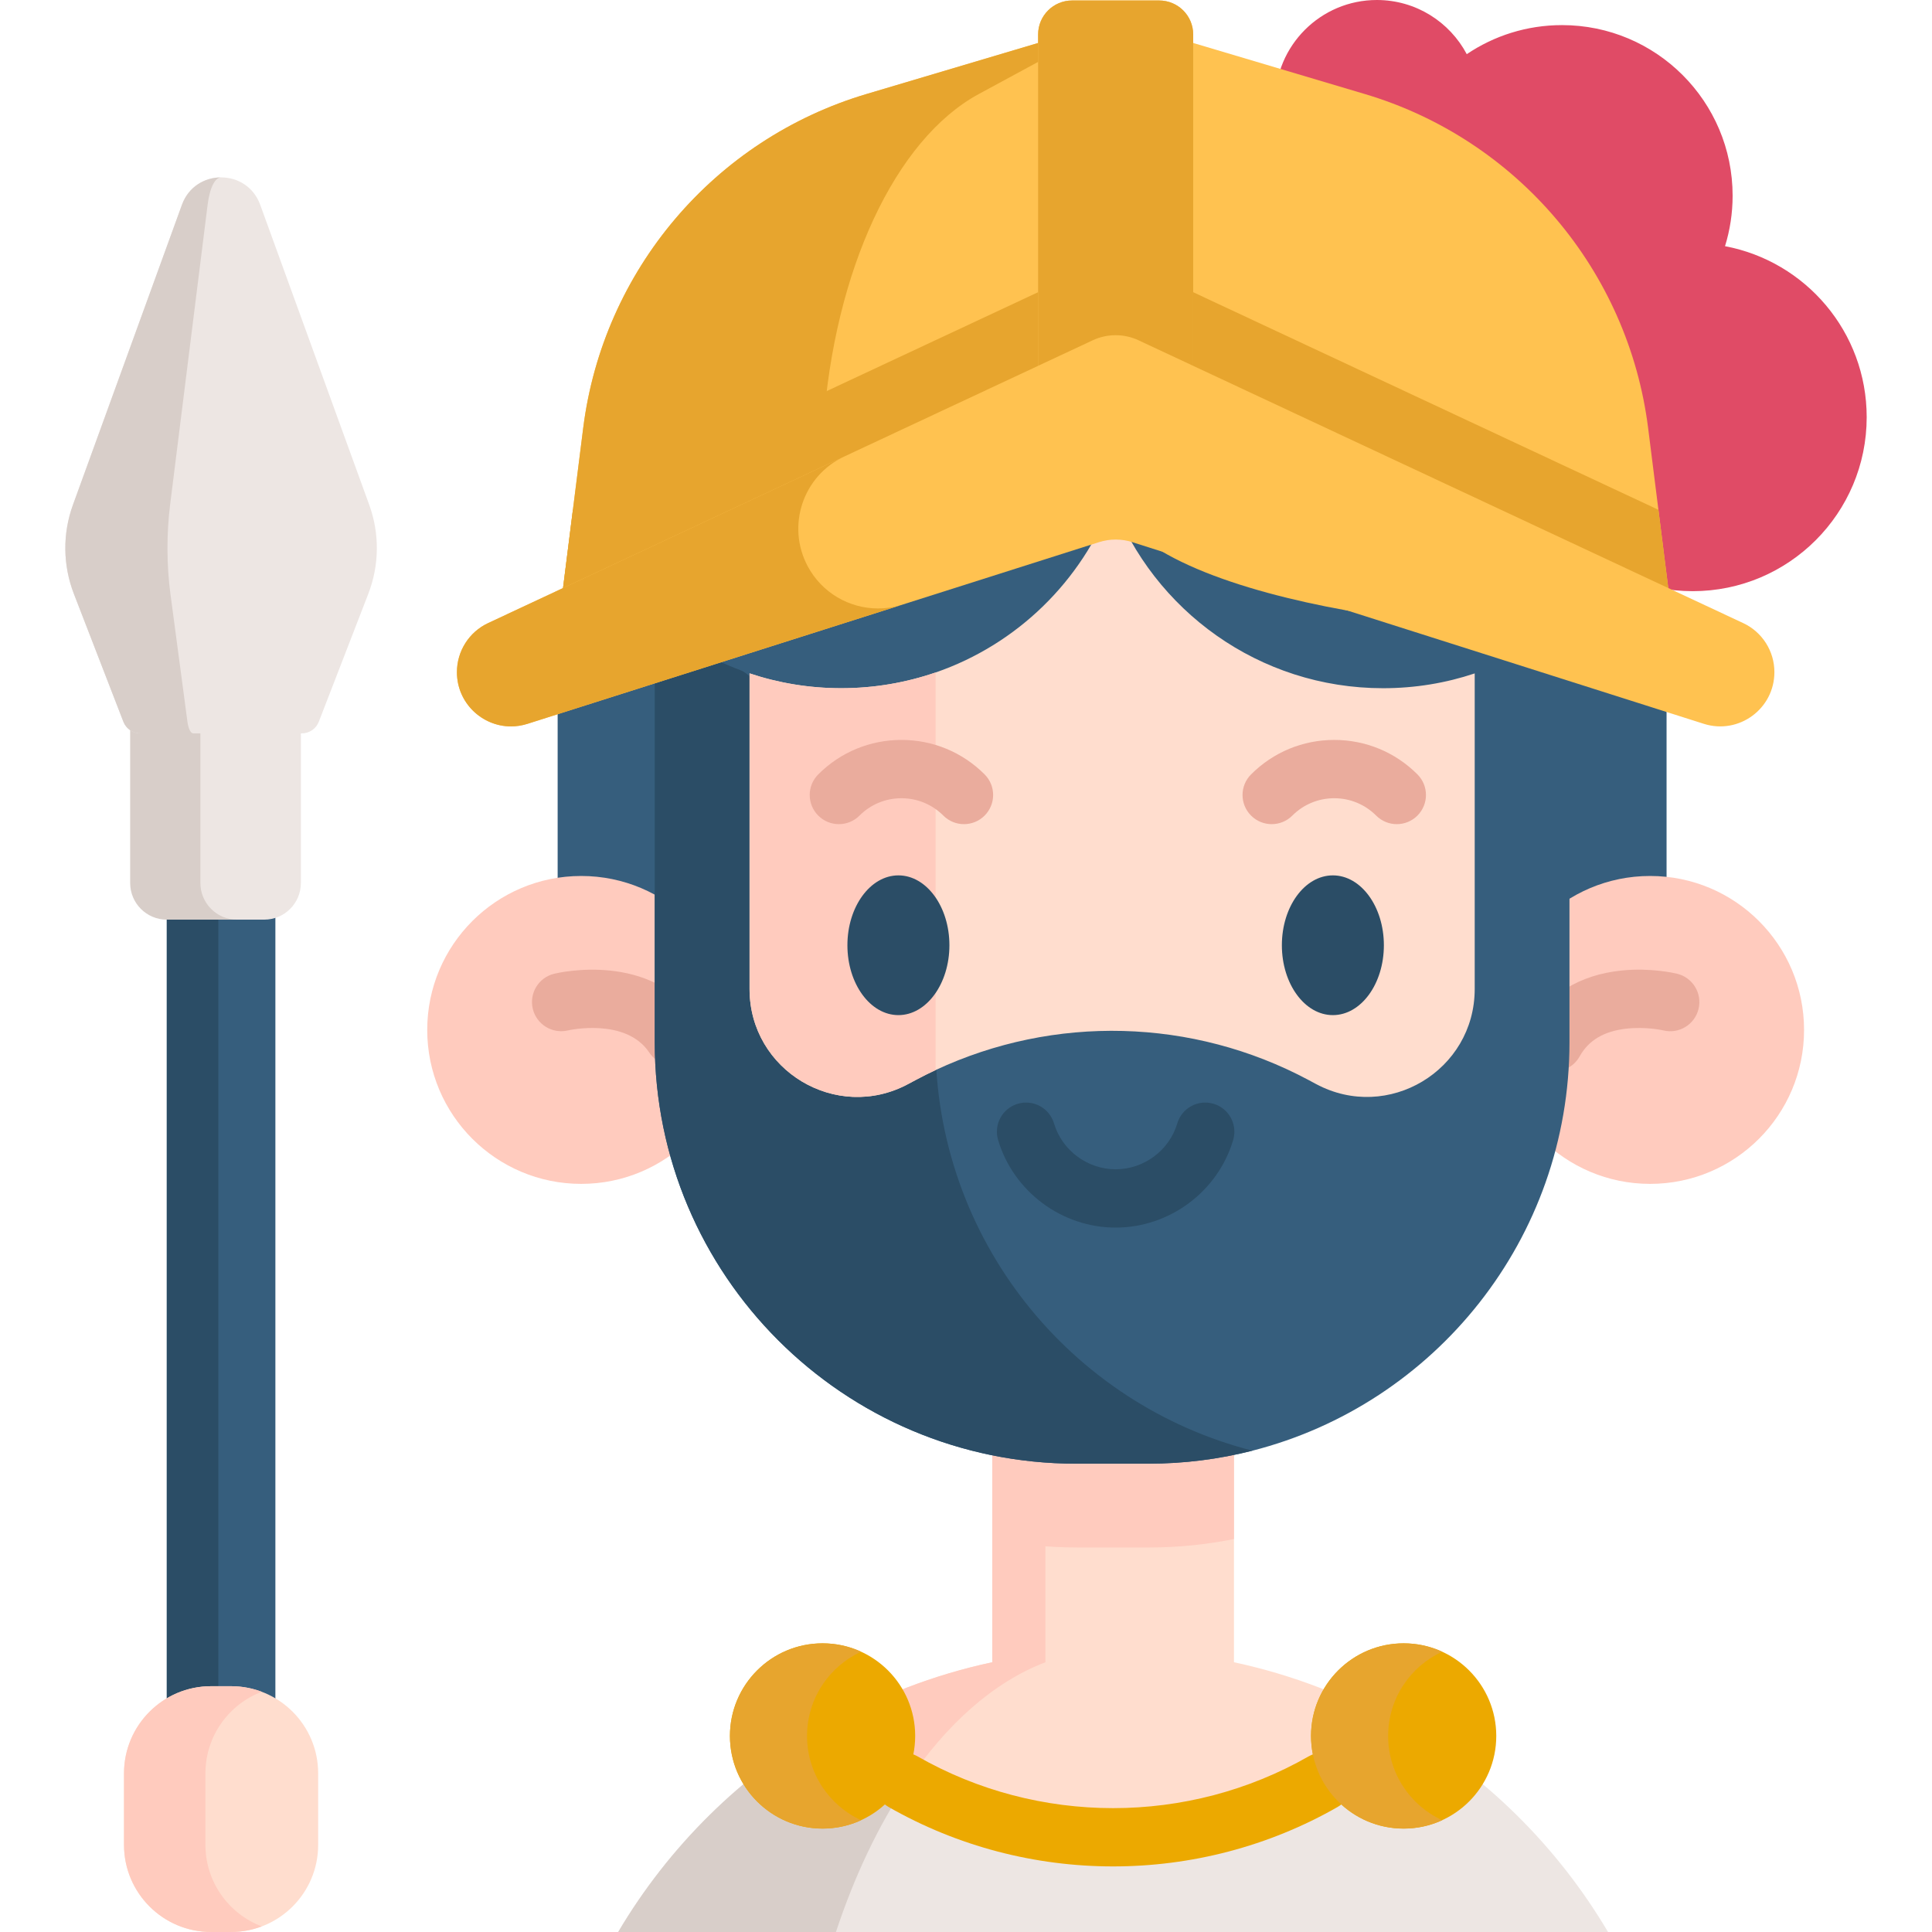 <svg id="Capa_1" enable-background="new 0 0 512 512" height="512" viewBox="0 0 512 512" width="512" xmlns="http://www.w3.org/2000/svg"><g><path d="m44.203 233.175h28.777v251.66h-28.777z" fill="#365e7d"/><path d="m44.203 233.175h13.657v251.66h-13.657z" fill="#2b4d66"/><path d="m61.221 446.859h-5.259c-12.756 0-23.096 10.341-23.096 23.096v18.948c0 12.756 10.341 23.096 23.096 23.096h5.259c12.756 0 23.096-10.341 23.096-23.096v-18.948c0-12.755-10.341-23.096-23.096-23.096z" fill="#ffddce"/><path d="m69.376 510.512c-2.534.958-5.284 1.483-8.157 1.483h-5.263c-12.751 0-23.091-10.34-23.091-23.091v-18.951c0-12.75 10.34-23.091 23.091-23.091h5.263c2.874 0 5.623.525 8.157 1.483-8.724 3.296-14.934 11.731-14.934 21.608v18.951c0 9.877 6.211 18.312 14.934 21.608z" fill="#ffcbbe"/><path d="m79.738 167.665h-42.293v66.333c0 5.366 4.35 9.716 9.716 9.716h22.86c5.366 0 9.716-4.35 9.716-9.716v-66.333z" fill="#ede6e3"/><path d="m62.818 243.715h-18.611c-5.366 0-9.712-4.346-9.712-9.722v-66.327h18.611v66.327c-.001 5.375 4.346 9.722 9.712 9.722z" fill="#d8cec9"/><path d="m97.607 157.358-13.118 33.904c-.72 1.861-2.51 3.087-4.505 3.087h-42.786c-1.995 0-3.785-1.227-4.505-3.087l-13.118-33.904c-2.929-7.57-3.016-15.946-.244-23.575l28.889-79.508c3.52-9.688 17.221-9.688 20.741 0l28.889 79.508c2.773 7.629 2.686 16.004-.243 23.575z" fill="#ede6e3"/><path d="m58.582 47.012c-1.483.01-2.956 2.431-3.564 7.261l-9.939 79.51c-.958 7.632-.927 16.005.082 23.575l4.511 33.905c.247 1.864.865 3.09 1.555 3.09h-14.036c-1.988 0-3.78-1.226-4.501-3.09l-13.121-33.905c-2.925-7.57-3.018-15.943-.237-23.575l28.879-79.51c1.761-4.841 6.066-7.261 10.371-7.261z" fill="#d8cec9"/><path d="m426.145 512h-262.321c13.43-22.71 32.587-41.619 55.482-54.751h151.357c22.895 13.132 42.052 32.041 55.482 54.751z" fill="#ede6e3"/><path d="m370.661 457.249-2.801 2.801c-36.263 30.98-87.337 35.192-127.628 12.627-6.344-3.533-12.421-7.755-18.126-12.627l-2.801-2.801c13.399-7.693 28.086-13.41 43.658-16.736v-55.502h64.051v55.502c15.561 3.327 30.247 9.043 43.647 16.736z" fill="#ffddce"/><path d="m277.049 385.008v55.502c-13.822 5.283-26.387 16.53-36.82 32.164-6.344-3.533-12.421-7.755-18.127-12.627l-2.801-2.801c13.399-7.693 28.086-13.41 43.658-16.736v-55.502z" fill="#ffcbbe"/><path d="m327.012 385.011v22.844c-7.261 1.473-14.769 2.245-22.463 2.245h-19.125c-7.693 0-15.202-.772-22.463-2.245v-22.844z" fill="#ffcbbe"/><path d="m240.234 472.678c-7.415 11.092-13.76 24.389-18.703 39.322h-57.706c13.43-22.71 32.587-41.619 55.482-54.751l2.801 2.801c5.705 4.872 11.781 9.095 18.126 12.628z" fill="#d8cec9"/><path d="m294.984 494.62c-20.573 0-41.146-5.251-59.494-15.751-3.704-2.119-4.988-6.84-2.868-10.544s6.842-4.987 10.543-2.868c31.964 18.292 71.675 18.292 103.639 0 3.703-2.118 8.424-.836 10.543 2.868 2.12 3.704.836 8.424-2.868 10.544-18.349 10.5-38.922 15.751-59.495 15.751z" fill="#eca900"/><g><g><circle cx="371.981" cy="460.045" fill="#eca900" r="24.545"/><path d="m382.207 482.373c-3.11 1.432-6.571 2.225-10.217 2.225-13.564 0-24.553-10.989-24.553-24.553 0-13.554 10.989-24.543 24.553-24.543 3.646 0 7.106.793 10.217 2.225-8.456 3.862-14.336 12.411-14.336 22.318-.001 9.918 5.88 18.456 14.336 22.328z" fill="#e7a52e"/></g><g><circle cx="217.987" cy="460.045" fill="#eca900" r="24.545"/><path d="m228.213 482.373c-3.11 1.432-6.571 2.225-10.217 2.225-13.564 0-24.553-10.989-24.553-24.553 0-13.554 10.989-24.543 24.553-24.543 3.646 0 7.106.793 10.217 2.225-8.456 3.862-14.337 12.411-14.337 22.318.001 9.918 5.881 18.456 14.337 22.328z" fill="#e7a52e"/></g></g><path d="m147.782 176.187h293.875v94.528h-293.875z" fill="#365e7d"/><g fill="#ffcbbe"><circle cx="154.019" cy="272.941" r="40.799"/><circle cx="437.295" cy="272.941" r="40.799"/></g><path d="m178.523 282.404c-2.498 0-4.948-1.209-6.437-3.443-6.247-9.378-21.432-5.925-21.585-5.889-4.135.976-8.307-1.573-9.302-5.708s1.519-8.291 5.648-9.307c1.049-.257 25.817-6.1 38.099 12.336 2.366 3.551 1.405 8.348-2.146 10.714-1.317.877-2.805 1.297-4.277 1.297z" fill="#eaac9d"/><path d="m411.856 283.936c-1.271 0-2.559-.314-3.748-.976-3.729-2.074-5.071-6.779-2.996-10.508 4.925-8.855 13.466-14.132 24.699-15.261 7.677-.771 13.962.695 14.654.864 4.144 1.017 6.679 5.201 5.662 9.345-1.014 4.134-5.178 6.668-9.313 5.67-.144-.033-4.663-1.055-9.827-.464-5.949.681-9.996 3.087-12.371 7.357-1.414 2.54-4.047 3.972-6.76 3.973z" fill="#eaac9d"/><path d="m457.148 65.242c1.308-4.228 2.014-8.721 2.014-13.379 0-24.968-20.241-45.209-45.209-45.209-9.349 0-18.035 2.839-25.244 7.7-4.524-8.537-13.496-14.354-23.83-14.354-14.889 0-26.959 12.07-26.959 26.959s12.07 26.959 26.959 26.959c1.328 0 2.633-.1 3.91-.286.81 21.03 15.975 38.376 35.981 42.505-1.492 4.536-2.31 9.378-2.31 14.413 0 25.469 20.647 46.116 46.116 46.116s46.116-20.647 46.116-46.116c-.001-22.539-16.173-41.289-37.544-45.308z" fill="#e04b66"/><path d="m444.548 175.174h-297.771l.669-5.304 4.377-34.77 2.729-21.67c5.263-41.774 34.719-76.503 75.071-88.512l66.039-19.641 66.028 19.641c40.363 12.009 69.808 46.738 75.081 88.512l2.729 21.67 4.377 34.77z" fill="#ffc250"/><path d="m295.668 5.276-36.274 19.641c-22.164 12.009-38.344 46.738-41.238 88.512l-4.274 61.744h-67.11l7.786-61.744c5.263-41.774 34.719-76.503 75.071-88.512z" fill="#e7a52e"/><path d="m443.878 169.87-143.87-45.729c-2.832-.896-5.871-.896-8.703 0l-22.195 7.055-30.434 9.671-91.23 29.003 4.377-34.77 71.919-33.637 23.905-11.185 41.928-19.61c3.852-1.802 8.311-1.802 12.163 0l137.763 64.432z" fill="#e7a52e"/><path d="m415.926 164.35v111.86c0 52.124-35.718 95.917-84.011 108.234h-.01c-8.847 2.256-18.116 3.45-27.664 3.45h-19.033c-61.682 0-111.695-50.003-111.695-111.685v-111.87c6.674 5.629 113.188-10.32 121.212-31.619 10.938 29.024 113.875 37.809 121.201 31.63z" fill="#365e7d"/><path d="m331.905 384.444c-8.847 2.256-18.116 3.45-27.664 3.45h-19.033c-61.682 0-111.695-50.003-111.695-111.685v-111.87c6.674 5.629 14.321 10.14 22.653 13.244s17.349 33.1 26.763 33.1c8.744 0 17.138-1.462 24.976-4.161v69.688c0 52.124 35.718 95.906 84 108.234z" fill="#2b4d66"/><path d="m390.812 178.46v83.65c0 21.577-22.998 35.357-42.021 25.182l-1.998-1.071c-30.784-16.458-67.419-17.344-98.842-2.647-1.782.834-3.543 1.71-5.294 2.647l-2.008 1.071c-19.023 10.176-42.011-3.605-42.011-25.182v-83.661c7.632 2.554 15.799 3.934 24.296 3.934 8.754 0 17.169-1.473 25.017-4.171 21.556-7.436 38.756-24.213 46.779-45.492 10.938 29.023 38.952 49.663 71.796 49.663 8.487.001 16.654-1.369 24.286-3.923z" fill="#ffddce"/><path d="m247.951 178.213v105.361c-1.782.834-3.543 1.71-5.294 2.647l-2.008 1.071c-19.023 10.176-42.011-3.605-42.011-25.182v-83.661c7.632 2.554 15.799 3.934 24.296 3.934 8.755.001 17.169-1.472 25.017-4.17z" fill="#ffcbbe"/><g fill="#2b4d66"><path d="m238.089 231.984c-7.453 0-13.516 8.307-13.516 18.517s6.063 18.517 13.516 18.517c7.452 0 13.515-8.307 13.515-18.517s-6.062-18.517-13.515-18.517z"/><ellipse cx="353.225" cy="250.501" rx="13.516" ry="18.517"/></g><path d="m255.465 218.409c-1.977 0-3.955-.754-5.463-2.263-2.969-2.969-6.915-4.604-11.114-4.604-4.198 0-8.145 1.635-11.113 4.603-3.017 3.018-7.909 3.017-10.927 0s-3.018-7.909 0-10.927c5.887-5.887 13.714-9.13 22.04-9.13s16.153 3.242 22.04 9.129c3.018 3.017 3.018 7.909 0 10.927-1.509 1.511-3.486 2.265-5.463 2.265z" fill="#eaac9d"/><path d="m370.168 218.409c-1.977 0-3.955-.754-5.463-2.263-2.969-2.969-6.915-4.604-11.114-4.604-4.198 0-8.145 1.635-11.113 4.603-3.017 3.018-7.909 3.017-10.927 0s-3.018-7.909 0-10.927c5.887-5.887 13.714-9.13 22.04-9.13s16.153 3.242 22.04 9.129c3.018 3.017 3.018 7.909 0 10.927-1.508 1.511-3.486 2.265-5.463 2.265z" fill="#eaac9d"/><path d="m295.657 325.325c-14.265 0-27.072-9.539-31.145-23.198-1.219-4.089 1.108-8.393 5.197-9.612 4.09-1.22 8.392 1.107 9.612 5.196 2.135 7.16 8.853 12.161 16.336 12.161 7.492 0 14.209-4.997 16.333-12.153 1.215-4.091 5.516-6.423 9.606-5.208 4.091 1.215 6.422 5.515 5.208 9.606-4.057 13.665-16.865 23.208-31.147 23.208z" fill="#2b4d66"/><path d="m307.203.129h-23.088c-4.974 0-9.005 4.032-9.005 9.005v96.157h41.099v-96.157c-.001-4.973-4.032-9.005-9.006-9.005z" fill="#ffc250"/><path d="m307.203.129h-23.088c-4.974 0-9.005 4.032-9.005 9.005v96.157h41.099v-96.157c-.001-4.973-4.032-9.005-9.006-9.005z" fill="#e7a52e"/><path d="m470.234 178.13c0 9.722-9.455 16.633-18.714 13.688l-151.512-48.159c-2.832-.896-5.871-.896-8.703 0l-22.195 7.055-30.434 9.671-98.883 31.433c-1.463.463-2.935.69-4.377.69-7.632 0-14.326-6.2-14.326-14.378 0-5.572 3.224-10.649 8.27-13.008l94.382-44.143 23.905-11.185 41.928-19.61c3.852-1.802 8.311-1.802 12.163 0l160.215 74.937c2.534 1.174 4.593 3.038 6.035 5.294 1.443 2.267 2.246 4.924 2.246 7.715z" fill="#ffc250"/><path d="m238.677 160.385-98.883 31.433c-1.463.463-2.935.69-4.377.69-7.632 0-14.326-6.2-14.326-14.378 0-5.572 3.224-10.649 8.27-13.008l94.382-44.143c-10.969 5.129-15.397 18.405-9.692 29.085 3.749 7.034 11.01 11.185 18.652 11.185 1.978.001 3.996-.277 5.974-.864z" fill="#e7a52e"/></g></svg>